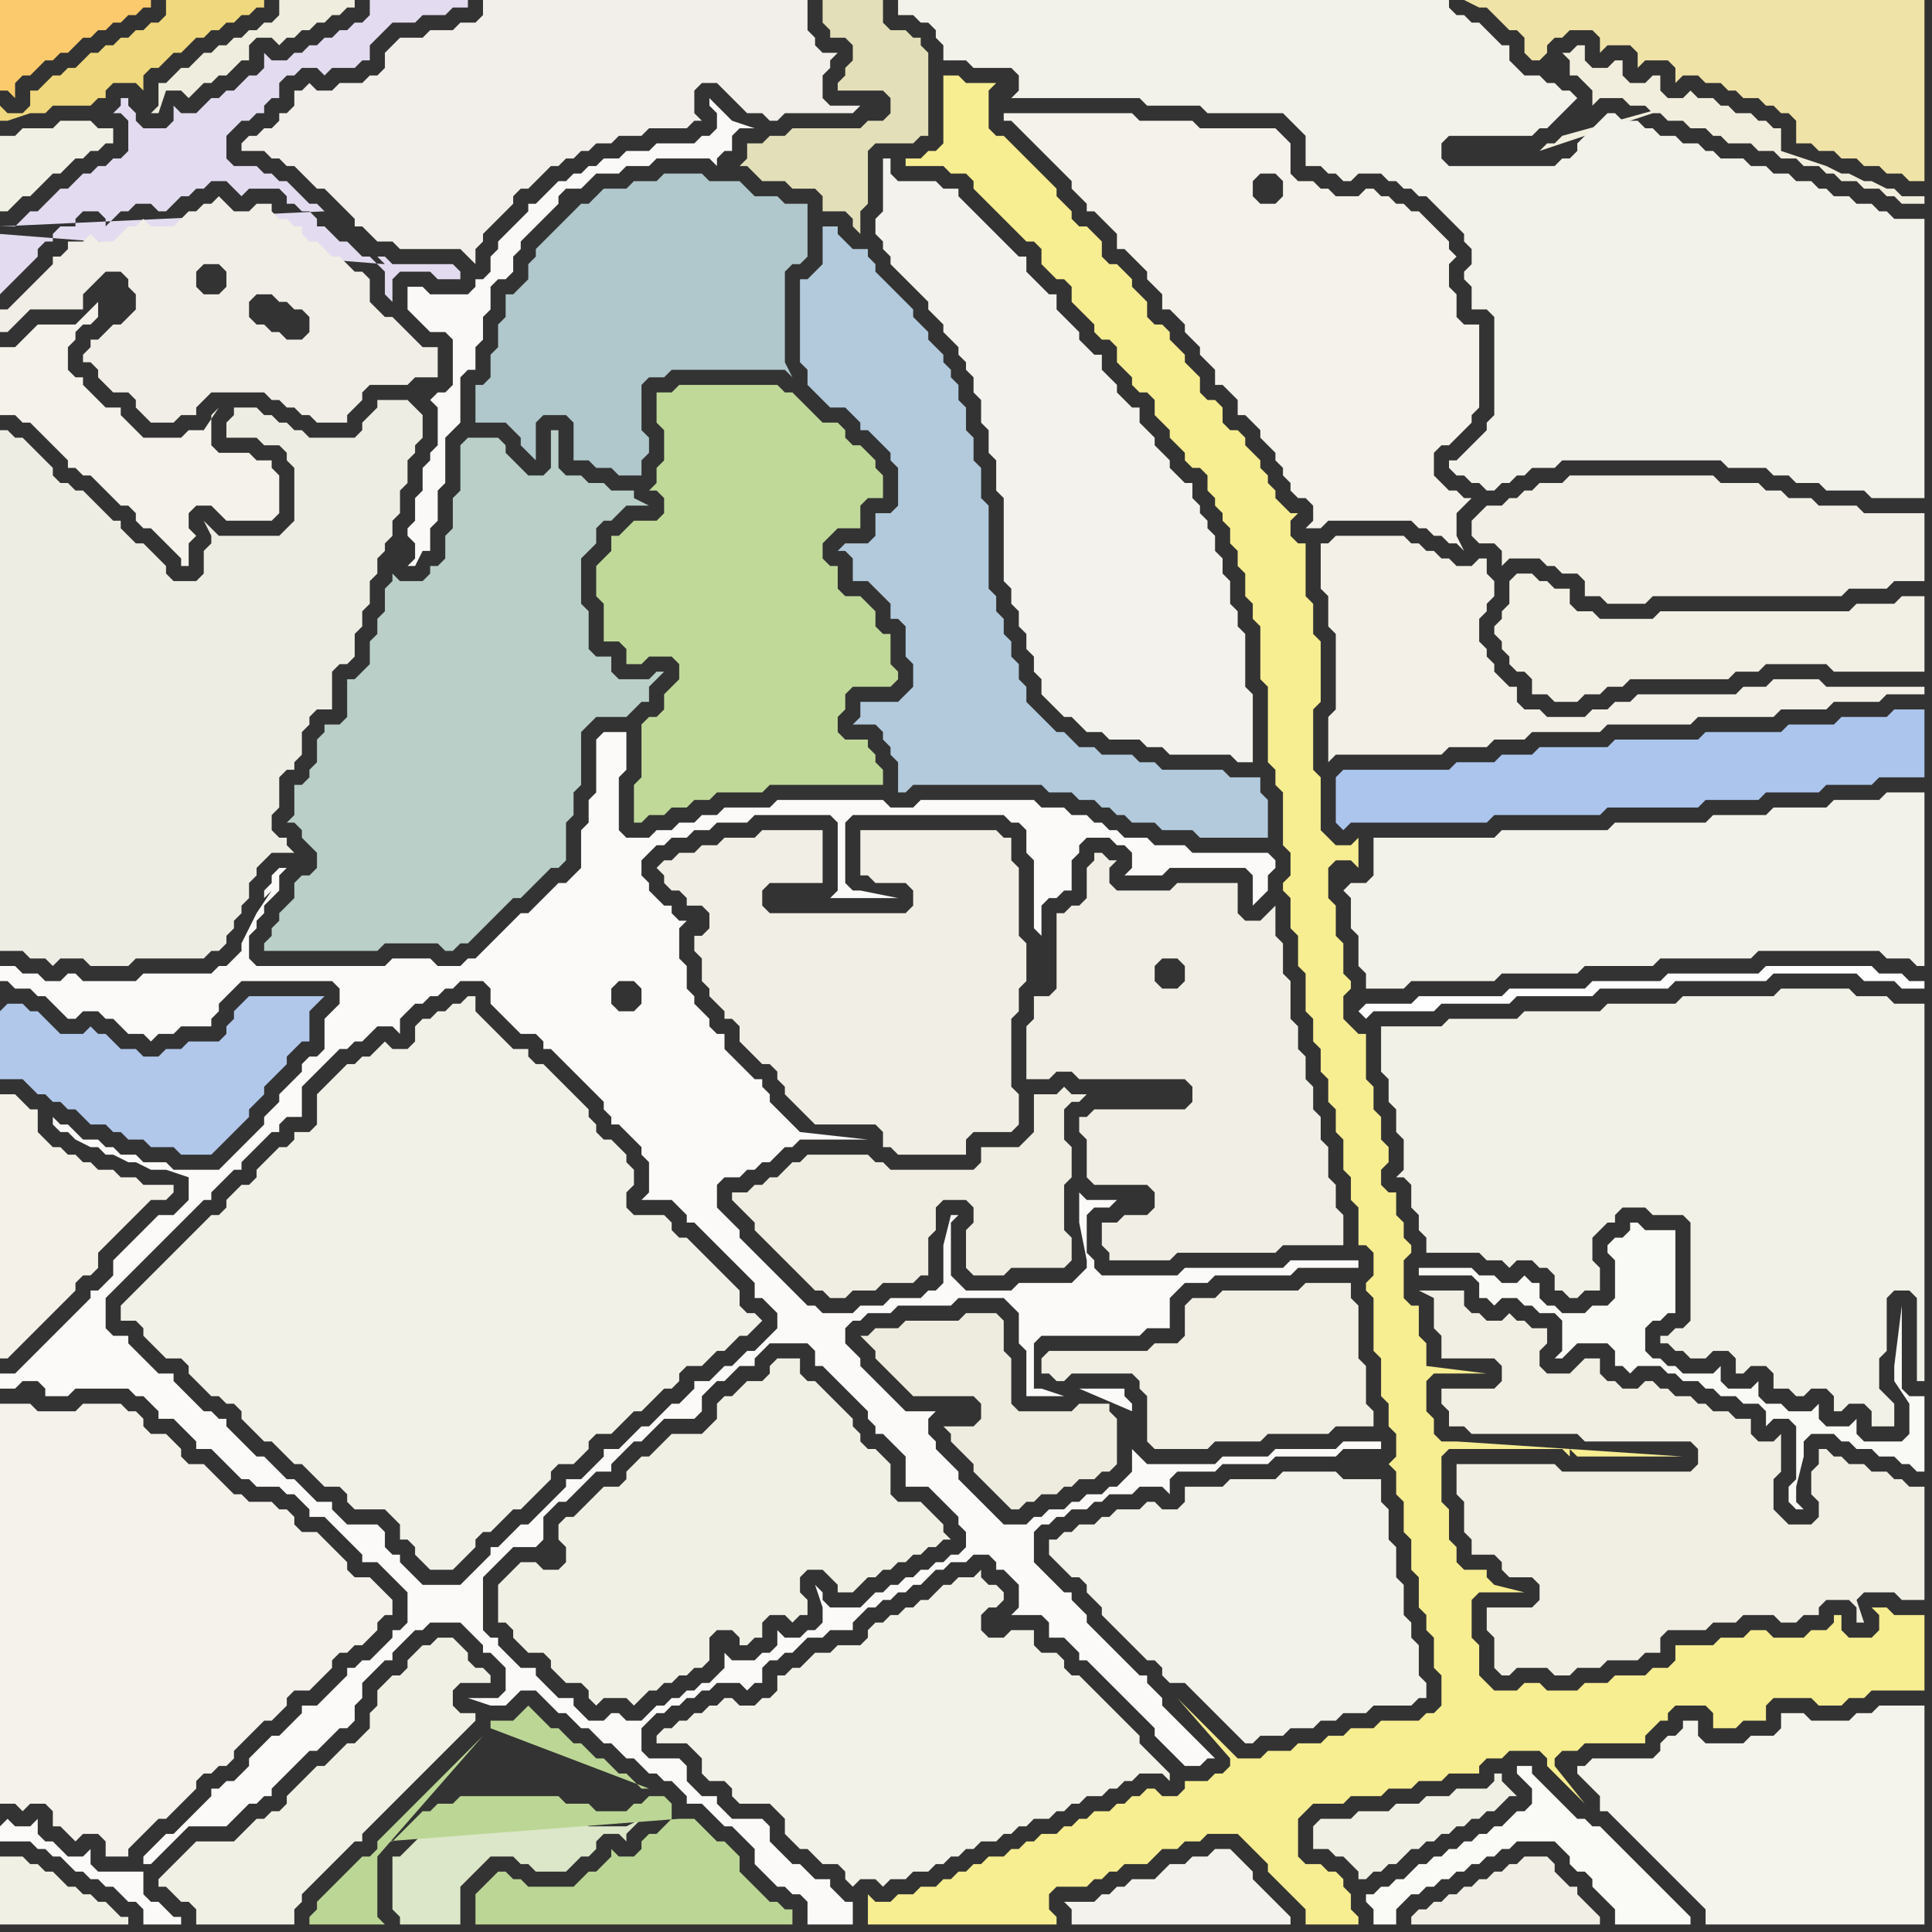 <svg width="256" height="256" xmlns="http://www.w3.org/2000/svg"><rect width="100%" height="100%" fill="#333333" stroke="none"/><script> 
var tempColor;
function hoverPath(evt){
obj = evt.target;
tempColor = obj.getAttribute("fill");
obj.setAttribute("fill","red");
//alert(tempColor);
//obj.setAttribute("stroke","red");}
function recoverPath(evt){
obj = evt.target;
obj.setAttribute("fill", tempColor);
//obj.setAttribute("stroke", tempColor);
}</script><path onmouseover="hoverPath(evt)" onmouseout="recoverPath(evt)" fill="rgb(242,241,232)" d="M  38,152l -1,0 -1,1 -1,1 -1,1 0,1 -1,1 -1,0 -1,1 -1,1 0,1 -1,1 -1,0 -1,1 -1,1 -1,1 -1,1 -2,2 -1,1 -1,1 -1,1 -1,1 -1,1 -1,1 0,2 2,0 1,1 0,1 1,1 1,1 1,1 2,0 1,1 0,1 1,1 1,1 1,1 1,0 1,1 1,0 1,1 0,1 1,1 1,1 1,1 1,0 1,1 1,1 1,1 1,0 1,1 1,1 1,1 2,0 1,1 0,1 1,1 4,0 1,1 1,1 0,2 1,0 1,1 0,1 1,1 1,1 3,0 1,-1 0,0 1,-1 1,-1 0,-1 1,-1 1,0 1,-1 1,-1 1,-1 1,0 1,-1 1,-1 1,-1 1,-1 0,-1 1,-1 2,0 1,-1 1,-1 0,-1 1,-1 2,0 1,-1 1,-1 1,-1 1,0 1,-1 1,-1 1,-1 1,0 1,-1 0,-1 1,-1 2,0 2,-2 1,0 2,-2 1,0 2,-2 -1,-1 -1,0 -1,-1 0,-2 -1,-1 -1,-1 -1,-1 -1,-1 -1,-1 -1,-1 -1,-1 -1,0 -1,-1 0,-1 -1,-1 -4,0 -1,-1 0,-2 1,-1 0,-2 -1,-1 0,-1 -1,-1 -1,-1 -1,0 -1,-1 0,-1 -1,-1 0,-1 -1,-1 -1,-1 -1,-1 -1,-1 -1,-1 -1,-1 -1,0 -1,-1 0,-1 -2,0 -1,-1 -1,-1 -1,-1 -1,-1 -1,-1 0,-2 -1,0 -1,1 -1,0 -1,1 -1,0 -1,1 -1,0 -1,1 0,2 -1,1 -2,0 -1,-1 -1,1 -1,1 -1,0 -1,1 -1,0 -1,1 -2,2 -1,1 0,4 -1,1 -2,0 0,1 -1,1Z"/>
<path onmouseover="hoverPath(evt)" onmouseout="recoverPath(evt)" fill="rgb(244,242,234)" d="M  135,17l 6,6 1,1 0,1 1,1 1,1 0,1 1,0 1,1 1,1 1,1 0,2 1,0 1,1 1,1 1,1 0,1 1,1 1,1 0,2 1,0 1,1 1,1 0,1 1,1 1,1 0,1 1,1 1,1 0,2 1,0 1,1 1,1 0,2 1,0 1,1 1,1 0,1 1,1 1,1 0,1 1,1 0,1 1,1 0,1 1,1 1,0 1,1 0,2 -1,1 2,0 1,-1 11,0 1,1 1,0 1,1 1,0 1,1 1,0 1,1 -1,-2 0,-3 1,-1 1,-1 -1,0 -1,-1 -1,0 -1,-1 -1,-1 0,-3 1,-1 1,0 3,-3 0,-1 1,-1 0,-11 -2,0 -1,-1 0,-3 -1,-1 0,-3 1,-1 -1,-1 0,-1 -1,-1 -1,-1 -1,-1 -1,-1 -1,0 -1,-1 -1,0 -1,-1 -1,0 -1,-1 -1,0 -1,1 -3,0 -1,-1 -1,0 -1,-1 -2,0 -1,-1 0,-4 -1,-1 -1,-1 -10,0 -1,-1 -7,0 -1,-1 -17,0 0,1 1,0 1,1 35,7 0,2 -1,1 -2,0 -1,-1 0,-2 1,-1 2,0 1,1 -35,-7Z"/>
<path onmouseover="hoverPath(evt)" onmouseout="recoverPath(evt)" fill="rgb(240,227,167)" d="M  236,0l -42,0 2,1 1,0 1,1 1,1 1,1 1,0 1,1 0,2 1,1 1,0 1,-1 0,-1 1,-1 1,0 1,-1 3,0 1,1 0,2 1,-1 3,0 1,1 0,2 1,-1 3,0 1,1 0,2 1,-1 2,0 1,1 2,0 1,1 1,0 1,1 2,0 1,1 1,0 1,1 1,0 1,1 0,3 2,0 1,1 2,0 1,1 2,0 1,1 2,0 1,1 2,0 1,1 2,0 0,-24Z"/>
<path onmouseover="hoverPath(evt)" onmouseout="recoverPath(evt)" fill="rgb(251,250,248)" d="M  0,242l 0,2 4,0 1,1 1,0 1,1 1,0 1,1 1,1 1,0 1,1 1,0 1,1 1,0 1,1 1,1 1,0 1,1 0,2 5,0 0,-1 -1,0 -1,-1 -1,-1 -1,0 -1,-1 0,-3 -6,0 -1,-1 0,-2 -1,1 -2,0 -1,-1 -1,-1 -1,0 -1,-1 0,-2 -1,1 -2,0 -1,-1 -1,1 19,5 1,0 1,-1 1,-1 1,-1 1,-1 1,-1 5,0 1,-1 1,-1 1,-1 1,0 1,-1 1,0 0,-1 1,-1 1,-1 1,-1 1,-1 1,-1 1,0 1,-1 1,-1 1,-1 1,0 1,-1 0,-2 1,-1 0,-2 1,-1 1,-1 1,-1 1,0 0,-1 3,-3 1,0 1,-1 4,0 1,1 1,1 1,1 0,1 1,0 1,1 1,1 0,3 -1,1 -4,0 3,1 2,0 1,-1 0,0 1,-1 2,0 1,1 1,1 1,1 1,0 1,1 1,1 1,0 1,1 1,1 1,0 1,1 1,1 1,0 1,1 1,1 1,0 1,1 1,0 1,1 1,1 0,1 2,0 1,1 1,1 1,1 1,0 1,1 1,1 1,1 0,2 1,1 1,1 1,1 1,0 1,1 1,0 1,1 0,3 6,0 0,-3 -1,0 -1,-1 -1,-1 0,-1 -2,0 -1,-1 -1,-1 -1,0 -1,-1 -1,-1 -1,-1 0,-2 -1,-1 -4,0 -1,-1 -1,-1 0,-1 -2,0 -1,-1 -1,-1 0,-2 -1,-1 -4,0 -1,-1 0,-3 1,-1 1,-1 1,0 1,-1 1,0 1,-1 1,0 1,-1 1,0 1,-1 3,0 1,1 1,-1 1,0 0,-2 1,-1 1,0 1,-1 1,0 1,-1 1,-1 2,0 1,-1 3,0 0,-1 1,-1 1,-1 1,0 1,-1 1,0 1,-1 1,0 1,-1 1,0 1,-1 1,-1 1,0 1,-1 2,0 1,-1 2,0 1,1 0,1 1,0 1,1 1,1 0,3 -1,1 4,0 1,1 0,2 2,0 1,1 1,1 0,1 1,0 1,1 1,1 1,1 1,1 1,1 1,1 1,1 1,1 1,1 0,1 1,1 1,1 1,1 1,1 2,0 1,-1 1,0 -1,-1 -1,-1 -1,-1 -1,-1 -1,-1 -1,-1 -1,-1 0,-1 -1,-1 -1,-1 0,-1 -1,0 -1,-1 -1,-1 -1,-1 -1,-1 -1,-1 -1,-1 -1,-1 0,-1 -1,-1 -1,-1 0,-1 -1,0 -1,-1 -1,-1 -1,-1 -1,-1 0,-4 1,-1 1,0 1,-1 1,0 1,-1 2,0 1,-1 1,0 1,-1 3,0 1,-1 3,0 1,1 0,-2 1,-1 5,0 1,-1 6,0 1,-1 8,0 1,-1 5,0 0,-1 -5,0 -1,1 -8,0 -1,1 -6,0 -1,1 -9,0 -1,-1 -1,-1 0,3 -2,2 -1,0 -1,1 -2,0 -1,1 -1,0 -1,1 -2,0 -1,1 -1,0 -1,1 -3,0 -1,-1 -1,-1 -1,-1 -1,-1 -1,-1 -1,-1 0,-1 -1,-1 -1,-1 -1,-1 0,-1 -1,-1 0,-2 1,-1 -4,0 -1,-1 -1,-1 -1,-1 -1,-1 -1,-1 -1,-1 0,-1 -1,-1 -1,-1 0,-2 1,-1 1,0 1,-1 3,0 1,-1 7,0 1,-1 6,0 1,1 1,1 0,4 1,1 0,6 5,0 -3,-1 -1,0 0,-6 1,-1 13,0 1,-1 3,0 0,-4 1,-1 1,-1 3,0 1,-1 10,0 1,-1 8,0 0,-1 -9,0 -1,1 -13,0 -1,1 -10,0 -1,-1 0,-1 -1,-1 0,-5 1,-1 2,0 1,-1 -4,0 -1,-1 0,4 1,5 0,1 -1,1 -1,1 -7,0 -1,1 -6,0 -1,-1 -1,-1 0,-7 1,-1 -1,0 -1,4 0,5 -1,1 -1,0 -1,1 -4,0 -1,1 -3,0 -1,1 -4,0 -1,-1 -1,0 -1,-1 -1,-1 -1,-1 -1,-1 -1,-1 -1,-1 -1,-1 -1,-1 -1,-1 0,-1 -1,-1 -1,-1 -1,-1 0,-3 1,-1 2,0 1,-1 1,0 1,-1 1,0 1,-1 1,-1 1,0 1,-1 9,0 -9,-1 0,0 -1,-1 -1,-1 -1,-1 -1,-1 0,-1 -1,-1 0,-1 -1,0 -1,-1 -1,-1 -1,-1 -1,-1 0,-2 -1,0 -1,-1 0,-1 -1,-1 -1,-1 0,-1 -1,-1 0,-3 -1,-1 0,-4 1,-1 -1,0 -1,-1 0,-1 -1,0 -1,-1 -1,-1 0,-1 -1,-1 0,-2 1,-1 1,-1 1,0 1,-1 2,0 1,-1 2,0 1,-1 4,0 1,-1 10,0 1,1 0,9 -1,1 9,0 -5,-1 -1,0 -1,-1 0,-8 1,-1 20,0 1,1 1,0 1,1 0,3 1,1 0,9 1,1 0,-4 1,-1 1,0 1,-1 1,0 0,-4 1,-1 0,-1 1,-1 3,0 1,1 1,0 1,1 0,2 -1,1 5,0 1,-1 10,0 1,1 0,4 1,-1 0,0 1,-1 0,-2 1,-1 0,-1 -1,-1 -10,0 -1,-1 -4,0 -1,-1 -3,0 -1,-1 -1,0 -1,-1 -1,0 -1,-1 -2,0 -1,-1 -3,0 -1,-1 -15,0 -1,1 -3,0 -1,-1 -14,0 -1,1 -6,0 -1,1 -2,0 -1,1 -2,0 -1,1 -2,0 -1,1 -3,0 -1,-1 0,-7 1,-1 0,-5 -3,0 -1,1 0,7 -1,1 0,3 -1,1 0,5 -1,1 -1,1 -1,0 -1,1 -1,1 -1,1 -1,1 -1,0 -3,3 -1,1 -1,1 -1,1 -1,0 -1,1 -3,0 -1,-1 -5,0 -1,1 -17,0 -1,-1 0,-3 1,-1 0,-1 1,-1 0,-1 1,-1 1,-1 0,-2 1,-1 -1,0 -1,1 0,1 -1,1 0,1 1,-1 -2,3 -1,2 -1,2 0,1 -1,1 -1,1 -1,0 -1,1 -9,0 -1,1 -7,0 -1,-1 -1,0 -1,1 -2,0 -1,-1 -2,0 -1,-1 -2,0 0,2 1,0 1,1 2,0 1,1 1,0 1,1 1,1 1,1 1,0 1,-1 2,0 1,1 1,0 1,1 1,1 2,0 1,1 1,-1 2,0 1,-1 4,0 0,-1 1,-1 0,-1 1,-1 1,-1 1,-1 12,0 1,1 0,2 -1,1 -1,1 0,4 -1,1 -1,0 -1,1 0,1 -1,1 -1,1 -1,1 0,1 -1,1 -1,1 0,1 -1,1 -1,1 -1,1 -1,1 -1,1 -1,1 -6,0 -1,-1 -3,0 -1,-1 -2,0 -1,-1 -1,0 -1,-1 -2,0 -1,-1 -1,-1 -1,0 -1,-1 0,1 1,1 1,0 1,1 2,1 1,0 1,1 1,0 2,1 1,0 2,1 2,0 3,1 0,3 -1,1 -1,1 -2,0 -1,1 -2,2 -1,1 -1,1 -1,1 0,2 -1,1 -1,1 -1,0 0,1 -1,1 -1,1 -1,1 -1,1 -1,1 -1,1 -1,1 -1,1 -1,1 -1,1 -2,0 0,2 2,0 1,-1 2,0 1,1 0,1 3,0 1,-1 7,0 1,1 1,0 1,1 1,1 0,1 2,0 1,1 1,1 1,1 0,1 2,0 1,1 1,1 1,1 1,1 1,0 1,1 3,0 1,1 1,0 1,1 1,1 0,1 2,0 1,1 1,1 1,1 1,1 1,1 0,1 2,0 1,1 1,1 1,1 1,1 0,4 -1,1 -1,0 0,1 -1,1 -1,1 -1,1 -1,0 -1,1 -1,0 0,1 -1,1 -1,1 -1,1 -1,1 -2,0 0,1 -1,1 -1,1 -1,1 -1,0 -1,1 -1,1 -1,1 0,1 -1,1 -1,1 -1,0 -1,1 -1,0 0,1 -1,1 -2,2 -1,1 -1,1 -1,0 -1,1 -1,1 -1,1 0,1 -19,-5 46,-40 -1,-1 -1,-1 0,-1 -2,0 -1,-1 -1,-1 -1,-1 -1,0 -1,-1 -1,-1 -1,-1 -1,0 -1,-1 -1,-1 -1,-1 -1,-1 0,-1 -1,0 -1,-1 -1,0 -1,-1 -1,-1 -1,-1 -1,-1 0,-1 -2,0 -1,-1 -1,-1 -1,-1 -1,-1 0,-1 -2,0 -1,-1 0,-4 2,-2 1,-1 8,-8 1,-1 1,-1 1,0 0,-1 1,-1 1,-1 1,-1 1,0 0,-1 3,-3 1,-1 1,0 0,-1 1,-1 2,0 0,-4 1,-1 1,-1 1,-1 1,-1 1,-1 1,0 1,-1 1,0 1,-1 1,-1 2,0 1,1 0,-2 1,-1 1,-1 1,0 1,-1 1,0 1,-1 1,0 1,-1 3,0 1,1 0,2 1,1 1,1 1,1 1,1 2,0 1,1 0,1 1,0 1,1 1,1 1,1 1,1 1,1 1,1 1,1 0,1 1,1 0,1 1,0 1,1 1,1 1,1 0,1 1,1 0,4 -1,1 4,0 1,1 1,1 0,1 1,0 1,1 1,1 1,1 3,3 1,1 1,1 0,2 1,0 1,1 1,1 0,2 -1,1 -1,1 -1,1 -1,0 -1,1 -1,1 -1,0 -1,1 -1,1 -2,0 0,1 -1,1 -1,1 -1,0 -1,1 -1,1 -1,1 -1,0 -1,1 -1,1 -1,1 -2,0 0,1 -1,1 -1,1 -1,1 -2,0 0,1 -1,1 -1,1 -3,3 -1,0 -1,1 -1,1 -1,1 -1,0 0,1 -3,3 -1,1 -5,0 -1,-1 -2,-2 0,-1 -1,0 -1,-1 0,-2 -1,-1 -4,0 -46,40 64,-33 1,-1 1,-1 1,-1 1,-1 3,0 1,-1 0,-3 1,-1 1,-1 1,0 1,-1 1,-1 1,-1 1,-1 2,0 0,-1 2,-2 1,-1 1,0 1,-1 1,-1 1,-1 4,0 1,-1 0,-2 1,-1 1,-1 1,0 1,-1 1,-1 2,0 0,-1 1,-1 1,-1 5,0 1,1 0,2 1,0 1,1 1,1 1,1 1,1 1,1 1,1 0,1 1,1 0,1 1,0 1,1 1,1 1,1 0,4 3,0 1,1 1,1 1,1 1,1 0,1 1,1 0,2 -1,1 -1,0 -1,1 -1,0 -1,1 -1,0 -1,1 -1,0 -1,1 -1,0 -1,1 -1,0 -1,1 -1,1 -4,0 -1,-1 0,-1 -1,-1 1,3 0,2 -1,1 -1,0 -1,1 -2,0 -1,-1 0,2 -1,1 -1,0 -1,1 -3,0 -1,-1 0,2 -1,1 -1,1 -1,0 -1,1 -1,0 -1,1 -1,0 -1,1 -1,0 -1,1 -1,1 -2,0 -1,-1 -1,0 -1,1 -2,0 -1,-1 -1,-1 0,-1 -2,0 -1,-1 -1,-1 -1,-1 0,-1 -2,0 -1,-1 -1,-1 -1,-1 0,-1 -1,0 -1,-1 0,-7 -64,33 85,-111 0,2 -1,1 -2,0 -1,-1 0,-2 1,-1 2,0 1,1 -85,111 150,-55 0,-1 -1,-1 0,-1 -6,0 7,3 -150,55Z"/>
<path onmouseover="hoverPath(evt)" onmouseout="recoverPath(evt)" fill="rgb(251,202,109)" d="M  1,0l -1,0 0,12 1,0 1,1 0,-2 1,-1 1,0 1,-1 1,-1 1,0 1,-1 1,0 2,-2 1,0 1,-1 1,0 1,-1 1,0 1,-1 1,0 1,-1 1,0 0,-1Z"/>
<path onmouseover="hoverPath(evt)" onmouseout="recoverPath(evt)" fill="rgb(240,240,228)" d="M  10,250l -1,0 -1,-1 -1,-1 -1,0 -1,-1 -1,0 -1,-1 -3,0 0,9 17,0 0,-1 -1,0 -1,-1 -1,-1 -1,0 -1,-1 -1,0 -1,-1Z"/>
<path onmouseover="hoverPath(evt)" onmouseout="recoverPath(evt)" fill="rgb(243,241,232)" d="M  12,154l -1,0 -1,-1 -1,0 -1,-1 -1,0 -2,-2 0,-3 -1,0 -1,-1 -1,-1 -2,0 0,35 1,0 1,-1 0,0 1,-1 1,-1 1,-1 1,-1 1,-1 1,-1 1,-1 1,-1 0,-1 1,-1 1,0 1,-1 0,-2 1,-1 1,-1 1,-1 1,-1 1,-1 1,-1 1,-1 2,0 1,-1 0,-1 -4,0 -1,-1 -2,0 -1,-1 -2,0 -1,-1Z"/>
<path onmouseover="hoverPath(evt)" onmouseout="recoverPath(evt)" fill="rgb(185,207,200)" d="M  49,88l -1,1 -1,1 -1,0 0,5 -1,1 -2,0 0,1 -1,1 0,3 -1,1 0,1 -1,1 -1,0 0,4 -1,1 1,0 1,1 0,1 1,1 1,1 0,2 -1,1 -1,0 -1,1 0,2 -1,1 -1,1 0,1 -1,1 0,1 -1,1 0,1 15,0 1,-1 7,0 1,1 1,0 1,-1 1,0 1,-1 1,-1 1,-1 1,-1 1,-1 1,-1 1,0 1,-1 1,-1 1,-1 1,-1 1,0 1,-1 0,-5 1,-1 0,-3 1,-1 0,-7 1,-1 1,-1 4,0 2,-2 1,0 0,-2 1,-1 1,-1 -1,0 -1,1 -4,0 -1,-1 0,-2 -2,0 -1,-1 0,-5 -1,-1 0,-6 1,-1 1,-1 0,-2 1,-1 1,0 1,-1 1,-1 3,0 -2,-1 0,-1 -3,0 -1,-1 -2,0 -1,-1 -2,0 -1,-1 0,-5 -1,0 0,5 -1,1 -2,0 -1,-1 -1,-1 -1,-1 0,-1 -1,-1 -4,0 -1,1 0,6 -1,1 0,4 -1,1 0,3 -1,1 -1,0 0,1 -1,1 -3,0 -1,-1 0,1 -1,1 0,3 -1,1 0,2 -1,1Z"/>
<path onmouseover="hoverPath(evt)" onmouseout="recoverPath(evt)" fill="rgb(243,242,236)" d="M  117,26l 0,2 -1,1 0,2 1,1 0,1 1,1 0,1 3,3 1,1 1,1 0,1 1,1 1,1 0,1 1,1 1,1 0,1 1,1 0,1 1,1 0,2 1,1 0,3 1,1 0,3 1,1 0,4 1,1 0,11 1,1 0,2 1,1 0,2 1,1 0,2 1,1 0,2 1,1 0,2 1,1 1,1 1,1 1,0 2,2 2,0 1,1 4,0 1,1 2,0 1,1 8,0 1,1 2,0 0,-9 -1,-1 0,-7 -1,-1 0,-2 -1,-1 0,-3 -1,-1 0,-2 -1,-1 0,-2 -1,-1 0,-1 -1,-1 0,-1 -1,-1 0,-2 -1,0 -1,-1 -1,-1 0,-1 -1,-1 -1,-1 0,-1 -1,-1 -1,-1 0,-2 -1,0 -1,-1 -1,-1 0,-1 -1,-1 -1,-1 0,-2 -1,0 -1,-1 -1,-1 0,-1 -1,-1 -1,-1 -1,-1 0,-2 -1,0 -1,-1 -1,-1 -1,-1 0,-2 -1,0 -1,-1 -1,-1 -1,-1 -1,-1 -3,-3 -1,-1 0,-1 -2,0 -1,-1 -5,0 -1,-1 0,-2 -1,0Z"/>
<path onmouseover="hoverPath(evt)" onmouseout="recoverPath(evt)" fill="rgb(242,240,231)" d="M  175,74l 0,4 1,1 0,4 1,1 0,10 -1,1 0,6 1,-1 14,0 1,-1 5,0 1,-1 4,0 1,-1 9,0 1,-1 11,0 1,-1 10,0 1,-1 6,0 1,-1 6,0 1,-1 5,0 0,-1 -13,0 -1,-1 -6,0 -1,1 -3,0 -1,1 -13,0 -1,1 -2,0 -1,1 -2,0 -1,1 -5,0 -1,-1 -2,0 -1,-1 0,-2 -1,0 -1,-1 -1,-1 0,-1 -1,-1 0,-1 -1,-1 0,-3 1,-1 0,-1 1,-1 0,-2 -1,-1 0,-2 -1,0 -1,1 -2,0 -1,-1 -1,0 -1,-1 -1,0 -1,-1 -1,0 -1,-1 -9,0 -1,1 -1,0Z"/>
<path onmouseover="hoverPath(evt)" onmouseout="recoverPath(evt)" fill="rgb(242,241,231)" d="M  183,138l 0,4 1,1 0,3 1,1 0,3 1,1 0,4 -1,1 1,0 1,1 0,3 1,1 0,2 1,1 0,2 7,0 1,1 2,0 1,1 1,-1 2,0 1,1 1,0 1,1 0,2 1,0 1,1 1,0 1,-1 2,0 0,-3 -1,-1 0,-3 1,-1 1,-1 1,0 0,-1 1,-1 3,0 1,1 4,0 1,1 0,13 -1,1 -1,0 -1,1 -1,0 0,1 1,0 1,1 1,0 1,1 2,0 1,-1 2,0 1,1 0,2 1,0 1,-1 2,0 1,1 0,2 2,0 1,1 1,0 1,-1 2,0 1,1 0,2 1,0 1,-1 2,0 1,1 0,2 3,0 0,-3 -1,-1 0,0 -1,-1 0,-4 1,-1 0,-7 1,-1 2,0 1,1 0,11 1,0 0,-50 -4,0 -1,-1 -4,0 -1,-1 -9,0 -1,1 -12,0 -1,1 -9,0 -1,1 -10,0 -1,1 -9,0 -1,1 -8,0Z"/>
<path onmouseover="hoverPath(evt)" onmouseout="recoverPath(evt)" fill="rgb(250,250,246)" d="M  198,242l 0,0 -1,1 -1,0 -1,1 -1,0 -1,1 -1,0 -1,1 -1,0 -1,1 -1,0 -1,1 -1,1 -1,0 -1,1 -1,0 -1,1 -1,0 0,1 1,1 0,2 3,0 0,-2 2,-2 1,0 1,-1 1,0 1,-1 1,0 1,-1 1,0 1,-1 1,0 1,-1 1,0 1,-1 1,0 1,-1 5,0 1,1 1,1 0,1 1,1 1,0 1,1 0,1 1,1 1,1 1,1 0,2 10,0 0,-1 -1,-1 -9,-9 -1,-1 -1,-1 -1,0 -1,-1 -1,0 -1,-1 -1,-1 -1,-1 -1,-1 -1,-1 -1,-1 0,-1 -2,0 0,1 1,1 0,0 1,1 0,2 -1,1 -1,0 -1,1 -1,1Z"/>
<path onmouseover="hoverPath(evt)" onmouseout="recoverPath(evt)" fill="rgb(244,243,236)" d="M  209,234l 0,1 1,1 1,1 1,1 0,2 1,0 1,1 1,1 1,1 1,1 1,1 1,1 1,1 1,1 1,1 1,1 1,1 1,1 1,1 0,2 29,0 0,-29 -6,0 -1,1 -2,0 -1,1 -5,0 -1,-1 -3,0 0,2 -1,1 -3,0 -1,1 -5,0 -1,-1 0,-2 -2,0 0,1 -1,1 -1,0 -1,1 0,1 -1,1 -8,0 -1,1Z"/>
<path onmouseover="hoverPath(evt)" onmouseout="recoverPath(evt)" fill="rgb(239,216,125)" d="M  28,4l 1,0 1,-1 1,0 1,-1 1,0 1,-1 1,0 0,-1 -13,0 0,2 -1,1 -1,0 -1,1 -1,0 -1,1 -1,0 -1,1 -1,0 -1,1 -1,0 -2,2 -1,0 -1,1 -1,0 -1,1 -1,1 -1,0 0,2 -1,1 -2,0 -1,-1 0,2 1,0 3,-1 2,0 1,-1 5,0 1,-1 1,0 0,-1 1,-1 3,0 1,1 0,-2 1,-1 1,0 1,-1 1,-1 1,0 1,-1 1,-1 1,0 1,-1Z"/>
<path onmouseover="hoverPath(evt)" onmouseout="recoverPath(evt)" fill="rgb(238,237,222)" d="M  28,11l 0,0 1,-1 1,0 1,-1 1,-1 1,0 0,-2 1,-1 2,0 1,1 1,-1 1,0 1,-1 1,0 1,-1 1,0 1,-1 1,0 1,-1 1,0 0,-1 -10,0 0,2 -1,1 -1,0 -1,1 -1,0 -1,1 -1,0 -1,1 -1,0 -1,1 -1,0 -1,1 -1,1 -1,0 -1,1 -1,1 -1,0 0,3 -1,1 1,0 1,-3 2,0 1,1 2,-2Z"/>
<path onmouseover="hoverPath(evt)" onmouseout="recoverPath(evt)" fill="rgb(242,239,234)" d="M  33,18l 0,0 -1,1 0,1 3,0 1,1 1,0 1,1 1,0 1,1 1,1 1,1 1,0 1,1 1,1 1,1 1,1 0,1 1,0 1,1 1,1 2,0 1,1 8,0 1,1 1,1 0,-2 1,-1 0,-1 1,-1 1,-1 1,-1 1,-1 0,-1 1,-1 1,0 3,-3 1,0 1,-1 1,0 1,-1 1,0 1,-1 2,0 1,-1 3,0 1,-1 5,0 1,-1 1,0 -1,-1 0,-3 1,-1 2,0 1,1 1,1 1,1 1,1 2,0 1,1 1,0 1,-1 9,0 1,-1 -4,0 -1,-1 0,-3 1,-1 0,-1 1,-1 -2,0 -1,-1 0,-1 -1,-1 0,-4 -43,0 0,2 -1,1 -2,0 -1,1 -3,0 -1,1 -3,0 -2,2 0,2 -1,1 -1,0 -1,1 -3,0 -1,1 -2,0 -1,-1 -1,1 -1,0 0,2 -1,1 -1,0 0,1 -1,1 -1,0 -1,1Z"/>
<path onmouseover="hoverPath(evt)" onmouseout="recoverPath(evt)" fill="rgb(219,231,200)" d="M  74,241l 0,0 -1,-1 -11,0 -1,1 -2,0 -1,1 -1,0 -1,1 -1,1 -1,1 -1,1 -1,0 0,7 1,1 0,1 8,0 0,-5 1,-1 1,-1 2,-2 3,0 1,1 1,0 1,1 4,0 1,-1 0,0 1,-1 1,0 1,-1 0,-1 1,-1 2,0 1,1 0,-1 1,-1 1,-1 1,0 1,-1 -4,2 -5,0 -1,-1Z"/>
<path onmouseover="hoverPath(evt)" onmouseout="recoverPath(evt)" fill="rgb(244,242,234)" d="M  1,186l -1,0 0,53 2,0 1,1 1,-1 2,0 1,1 0,2 1,0 1,1 1,1 1,-1 2,0 1,1 0,2 3,0 0,-1 1,-1 1,-1 1,-1 1,-1 1,0 1,-1 1,-1 1,-1 1,-1 0,-1 1,-1 1,0 1,-1 1,0 1,-1 0,-1 1,-1 1,-1 1,-1 1,-1 1,0 1,-1 1,-1 0,-1 1,-1 2,0 1,-1 1,-1 1,-1 0,-1 1,-1 1,0 1,-1 1,0 2,-2 0,-1 1,-1 1,0 0,-2 -1,-1 0,0 -1,-1 -1,-1 -2,0 -1,-1 0,-1 -1,-1 -1,-1 -1,-1 -1,-1 -2,0 -1,-1 0,-1 -1,-1 -1,0 -1,-1 -3,0 -1,-1 -1,0 -1,-1 -2,-2 -1,-1 -2,0 -1,-1 0,-1 -1,-1 -1,-1 -2,0 -1,-1 0,-1 -1,-1 -1,0 -1,-1 -5,0 -1,1 -5,0 -1,-1Z"/>
<path onmouseover="hoverPath(evt)" onmouseout="recoverPath(evt)" fill="rgb(227,223,185)" d="M  102,18l 0,0 -1,1 -2,0 0,2 -1,1 1,0 1,1 0,0 1,1 3,0 1,1 3,0 1,1 0,2 3,0 1,1 0,1 1,1 0,-3 1,-1 0,-7 1,-1 5,0 1,-1 1,0 0,-11 -1,-1 0,-1 -1,0 -1,-1 -2,0 -1,-1 0,-3 -8,0 0,3 1,1 0,1 2,0 1,1 0,2 -1,1 0,1 -1,1 0,1 6,0 1,1 0,2 -1,1 -2,0 -1,1 -9,0 -1,1Z"/>
<path onmouseover="hoverPath(evt)" onmouseout="recoverPath(evt)" fill="rgb(240,238,227)" d="M  128,164l 0,4 1,1 4,0 1,-1 7,0 1,-1 0,-3 -1,-1 0,-6 1,-1 0,-4 -1,-1 0,-4 1,-1 1,0 1,-1 -2,0 -1,-1 -1,1 -3,0 0,5 -1,1 -1,1 -5,0 0,2 -1,1 -11,0 -1,-1 -1,0 -1,-1 -8,0 -1,1 -1,0 -1,1 -1,1 -1,0 -1,1 -1,0 -1,1 -2,0 0,1 1,1 1,1 1,1 0,1 1,1 1,1 1,1 1,1 1,1 1,1 1,1 1,1 1,0 1,1 2,0 1,-1 3,0 1,-1 4,0 1,-1 1,0 0,-5 1,-1 0,-3 1,-1 3,0 1,1 0,2 -1,1Z"/>
<path onmouseover="hoverPath(evt)" onmouseout="recoverPath(evt)" fill="rgb(241,240,229)" d="M  190,244l 0,0 1,-1 1,0 1,-1 1,0 1,-1 1,0 1,-1 1,0 1,-1 1,-1 1,0 -1,-1 0,0 -1,-1 0,-1 -1,0 0,1 -1,1 -4,0 -1,1 -3,0 -1,1 -3,0 -1,1 -4,0 -1,1 -4,0 -1,1 0,3 2,0 1,1 1,0 1,1 1,1 0,1 1,0 1,-1 1,0 1,-1 1,0 1,-1 1,-1 1,0 1,-1Z"/>
<path onmouseover="hoverPath(evt)" onmouseout="recoverPath(evt)" fill="rgb(241,239,228)" d="M  193,196l 0,2 1,1 0,4 1,1 0,2 3,0 1,1 0,1 1,1 3,0 1,1 0,2 -1,1 -6,0 0,3 1,1 0,4 1,1 1,0 1,-1 4,0 1,1 2,0 1,-1 3,0 1,-1 4,0 1,-1 2,0 0,-2 1,-1 5,0 1,-1 3,0 1,-1 4,0 1,1 2,0 1,-1 2,0 0,-1 1,-1 3,0 1,1 0,2 1,0 -1,-3 1,-1 4,0 1,1 3,0 0,-15 -2,0 -1,-1 -1,0 -1,-1 -2,0 -1,-1 -2,0 -1,-1 -1,0 -1,-1 -1,0 0,2 -1,1 0,3 1,1 0,2 -1,1 -3,0 -1,-1 -1,-1 0,-4 1,-1 0,-5 -1,1 -2,0 -1,-1 0,-2 -2,0 -1,-1 -2,0 -1,-1 -1,0 -1,-1 -2,0 -1,-1 -1,0 -1,-1 -1,0 -1,1 -2,0 -1,-1 -1,0 -1,-1 0,-2 -2,0 -1,1 0,0 -1,1 -3,0 -1,-1 0,-2 1,-1 0,-2 -2,0 -1,-1 -1,0 -1,-1 -1,1 -2,0 -1,-1 -1,0 -1,-1 0,-2 -6,0 2,1 0,4 1,1 0,3 7,0 1,1 0,2 -1,1 -7,0 0,2 1,1 0,2 2,0 1,1 14,0 1,1 14,0 1,1 0,2 -1,1 -17,0 -1,-1 -13,0Z"/>
<path onmouseover="hoverPath(evt)" onmouseout="recoverPath(evt)" fill="rgb(249,249,245)" d="M  222,172l 0,-9 -4,0 -1,-1 -1,0 0,1 -1,1 -1,0 -1,1 0,1 1,1 0,5 -1,1 -2,0 -1,1 -3,0 -1,-1 -1,0 -1,-1 0,-2 -1,0 -1,-1 -1,1 -2,0 -1,-1 -2,0 -1,-1 -7,0 0,1 7,0 1,1 0,2 1,0 1,1 1,-1 2,0 1,1 1,0 1,1 2,0 1,1 0,4 -1,1 1,0 1,-1 0,0 1,-1 4,0 1,1 0,2 1,0 1,1 1,-1 3,0 1,1 1,0 1,1 2,0 1,1 1,0 1,1 2,0 1,1 2,0 1,1 0,2 1,-1 2,0 1,1 0,7 -1,1 0,2 1,1 1,0 -1,-1 0,-2 1,-4 0,-2 1,-1 3,0 1,1 1,0 1,1 2,0 1,1 2,0 1,1 1,0 1,1 1,0 0,-10 -2,0 -1,-1 0,-11 -1,8 0,2 2,3 0,4 -1,1 -5,0 -1,-1 0,-2 -1,1 -3,0 -1,-1 0,-2 -1,1 -3,0 -1,-1 -2,0 -1,-1 0,-2 -1,1 -3,0 -1,-1 0,-2 -1,1 -4,0 -1,-1 -1,0 -1,-1 -1,0 -1,-1 0,-3 1,-1 1,0 1,-1 1,0Z"/>
<path onmouseover="hoverPath(evt)" onmouseout="recoverPath(evt)" fill="rgb(242,239,229)" d="M  245,81l -25,0 -1,1 -7,0 -1,-1 -2,0 -1,-1 0,-2 -2,0 -1,-1 -1,0 -1,-1 -2,0 -1,1 0,3 -1,1 0,1 -1,1 0,1 1,1 0,1 1,1 0,1 1,1 1,0 1,1 0,2 2,0 1,1 3,0 1,-1 2,0 1,-1 2,0 1,-1 13,0 1,-1 3,0 1,-1 8,0 1,1 12,0 0,-10 -3,0 -1,1 -5,0 -1,1Z"/>
<path onmouseover="hoverPath(evt)" onmouseout="recoverPath(evt)" fill="rgb(238,237,228)" d="M  0,93l 0,33 3,0 1,1 2,0 1,1 1,-1 3,0 1,1 5,0 1,-1 9,0 1,-1 1,0 1,-1 0,-1 1,-1 0,-1 1,-1 0,-1 1,-1 0,-2 1,-1 0,-1 1,-1 1,-1 3,0 -1,-1 0,-1 -1,0 -1,-1 0,-2 1,-1 0,-4 1,-1 1,0 0,-1 1,-1 0,-3 1,-1 0,-1 1,-1 2,0 0,-5 1,-1 1,0 1,-1 0,-3 1,-1 0,-2 1,-1 0,-3 1,-1 0,-2 1,-1 0,-1 1,-1 0,-2 1,-1 0,-3 1,-1 0,-3 1,-1 0,-1 1,-1 0,-3 -1,-1 0,0 -1,-1 -4,0 0,1 -1,1 -1,1 0,1 -1,1 -6,0 -1,-1 -1,0 -1,-1 -1,0 -1,-1 -1,0 -1,-1 -3,0 0,1 -1,1 0,2 4,0 1,1 2,0 1,1 0,1 1,1 0,7 -1,1 -1,1 -8,0 -1,-1 -1,-1 1,2 0,1 -1,1 0,3 -1,1 -3,0 -1,-1 0,-1 -3,-3 -1,0 -1,-1 -1,-1 0,-1 -1,0 -1,-1 -1,-1 -1,-1 -1,-1 -1,0 -1,-1 -1,0 -1,-1 0,-1 -1,-1 -1,-1 -1,-1 -1,-1 -1,0 -1,-1 -1,0Z"/>
<path onmouseover="hoverPath(evt)" onmouseout="recoverPath(evt)" fill="rgb(241,240,228)" d="M  11,21l 1,-1 1,0 1,-1 1,0 0,-2 -2,0 -1,-1 -4,0 -1,1 -4,0 -1,1 -2,0 0,10 1,0 1,-1 1,-1 1,0 1,-1 1,-1 1,-1 1,0 1,-1 1,-1Z"/>
<path onmouseover="hoverPath(evt)" onmouseout="recoverPath(evt)" fill="rgb(250,249,247)" d="M  57,53l 0,0 1,1 0,5 -1,1 0,1 -1,1 0,3 -1,1 0,3 -1,1 0,1 1,1 0,2 -1,1 1,0 1,-2 1,0 0,-3 1,-1 0,-4 1,-1 0,-6 1,-1 1,-1 0,-6 1,-1 1,0 0,-3 1,-1 0,-3 1,-1 0,-3 1,-1 1,0 1,-1 0,-2 1,-1 0,-1 3,-3 1,-1 1,-1 0,-1 1,-1 2,0 1,-1 1,-1 3,0 1,-1 3,0 1,-1 7,0 1,1 0,-1 1,-1 1,0 0,-2 1,-1 2,0 -3,-1 0,0 -1,-1 -2,-2 0,1 1,1 0,2 -1,1 -1,0 -1,1 -5,0 -1,1 -3,0 -1,1 -2,0 -1,1 -1,0 -1,1 -1,0 -1,1 -1,0 -1,1 -1,1 -1,1 -1,0 0,1 -3,3 -1,1 0,1 -1,1 0,2 -1,1 -1,0 0,1 -1,1 -5,0 -1,-1 -2,0 0,3 1,1 0,0 1,1 1,1 2,0 1,1 0,6 -1,1 -1,0 -1,1Z"/>
<path onmouseover="hoverPath(evt)" onmouseout="recoverPath(evt)" fill="rgb(176,199,203)" d="M  76,28l -2,2 -1,1 -1,1 -1,1 0,1 -1,1 0,2 -1,1 -1,1 -1,0 0,3 -1,1 0,3 -1,1 0,3 -1,1 -1,0 0,5 4,0 1,1 1,1 0,1 1,1 1,1 0,-5 1,-1 3,0 1,1 0,5 2,0 1,1 2,0 1,1 3,0 0,-2 1,-1 0,-2 -1,-1 0,-6 1,-1 2,0 1,-1 15,0 1,1 -1,-2 0,-12 1,-1 1,0 1,-1 0,-7 -3,0 -1,-1 -3,0 -1,-1 -1,-1 -4,0 -1,-1 -5,0 -1,1 -3,0 -1,1 -3,0 -1,1 -1,1 -1,0 -1,1Z"/>
<path onmouseover="hoverPath(evt)" onmouseout="recoverPath(evt)" fill="rgb(243,242,234)" d="M  140,204l -1,0 0,2 1,1 0,0 1,1 1,1 1,0 1,1 0,1 1,1 1,1 0,1 1,1 1,1 1,1 1,1 1,1 1,1 1,0 1,1 0,1 1,1 2,0 1,1 1,1 1,1 1,1 1,1 1,1 1,1 1,1 1,0 1,-1 3,0 1,-1 3,0 1,-1 2,0 1,-1 3,0 1,-1 5,0 1,-1 1,0 0,-2 -1,-1 0,-4 -1,-1 0,-2 -1,-1 0,-4 -1,-1 0,-4 -1,-1 0,-4 -1,-1 0,-3 -5,0 -1,-1 -7,0 -1,1 -6,0 -1,1 -5,0 0,2 -1,1 -2,0 -1,-1 -1,0 -1,1 -3,0 -1,1 -1,0 -1,1 -2,0 -1,1 -1,0 -1,1Z"/>
<path onmouseover="hoverPath(evt)" onmouseout="recoverPath(evt)" fill="rgb(242,240,230)" d="M  196,68l 0,0 -1,1 0,2 1,1 2,0 1,1 0,2 1,-1 4,0 1,1 1,0 1,1 2,0 1,1 0,2 2,0 1,1 5,0 1,-1 25,0 1,-1 5,0 1,-1 4,0 0,-9 -8,0 -1,-1 -5,0 -1,-1 -3,0 -1,-1 -2,0 -1,-1 -5,0 -1,-1 -19,0 -1,1 -3,0 -1,1 -1,0 -1,1 -1,0 -1,1 -2,0 -1,1Z"/>
<path onmouseover="hoverPath(evt)" onmouseout="recoverPath(evt)" fill="rgb(177,200,235)" d="M  0,134l 0,9 3,0 1,1 1,1 1,0 1,1 1,0 1,1 1,0 1,1 1,1 2,0 1,1 1,0 1,1 2,0 1,1 3,0 1,1 4,0 1,-1 0,0 1,-1 1,-1 1,-1 1,-1 0,-1 1,-1 1,-1 0,-1 1,-1 1,-1 1,-1 0,-1 1,-1 1,-1 1,0 0,-4 1,-1 1,-1 -10,0 -1,1 0,0 -1,1 0,1 -1,1 0,1 -1,1 -4,0 -1,1 -2,0 -1,1 -2,0 -1,-1 -2,0 -1,-1 -1,-1 -1,0 -1,-1 -1,1 -3,0 -1,-1 -1,-1 -1,-1 -1,0 -1,-1 -2,0 -1,1Z"/>
<path onmouseover="hoverPath(evt)" onmouseout="recoverPath(evt)" fill="rgb(241,240,229)" d="M  60,224l 0,0 1,-1 4,0 0,-1 -1,-1 -1,0 -1,-1 0,-1 -1,-1 -1,-1 -2,0 -1,1 -1,0 -1,1 -1,1 0,1 -1,1 -1,0 -1,1 -1,1 0,2 -1,1 0,2 -1,1 -1,1 -1,0 -2,2 -1,1 -1,0 -1,1 -1,1 -1,1 -1,1 0,1 -1,1 -1,0 -1,1 -1,0 -1,1 -2,2 -5,0 -1,1 -1,1 -1,1 -1,1 -1,1 0,1 1,0 1,1 1,1 1,0 1,1 0,2 13,0 0,-2 1,-1 0,-1 1,-1 1,-1 1,-1 2,-2 1,-1 1,-1 1,0 0,-1 1,-1 1,-1 1,-1 1,-1 1,-1 2,-2 1,-1 1,-1 1,-1 2,-2 1,-1 1,-1 1,-1 0,-1 -2,0 -1,-1Z"/>
<path onmouseover="hoverPath(evt)" onmouseout="recoverPath(evt)" fill="rgb(188,214,149)" d="M  64,230l -1,1 -1,1 -1,1 -1,1 -1,1 -1,1 -1,1 -1,1 -1,1 -1,1 -1,1 -1,1 -1,1 -1,1 0,1 -1,1 -1,0 -1,1 -1,1 -1,1 -1,1 -1,1 -1,1 0,1 -1,1 0,1 10,0 -1,-1 0,-8 14,-16 -13,14 1,0 1,-1 1,-1 1,-1 1,-1 1,0 1,-1 2,0 1,-1 13,0 1,1 3,0 1,1 4,0 1,-1 1,0 1,-1 2,0 1,1 0,2 -2,2 -1,0 -1,1 0,1 -1,1 -2,0 -1,-1 0,1 -1,1 0,0 -1,1 -1,0 -1,1 -1,1 -6,0 -1,-1 -1,0 -1,-1 -1,0 -1,1 -1,1 -1,1 0,4 42,0 0,-2 -1,0 -1,-1 -1,0 -1,-1 -1,-1 -1,-1 -1,-1 0,-2 -1,-1 -1,-1 -1,0 -1,-1 -1,-1 -1,-1 -2,0 -39,3 13,-14 22,7 -1,0 -1,-1 -1,-1 -1,0 -1,-1 -1,-1 -1,0 -1,-1 -1,-1 -1,0 -1,-1 -1,-1 -1,0 -1,-1 -1,-1 -1,-1 -1,1 -1,1 -3,0 0,1 21,8 -22,-7Z"/>
<path onmouseover="hoverPath(evt)" onmouseout="recoverPath(evt)" fill="rgb(192,217,153)" d="M  83,70l -1,1 -1,0 0,2 -1,1 -1,1 0,4 1,1 0,5 2,0 1,1 0,2 2,0 1,-1 3,0 1,1 0,2 -1,1 -1,1 0,2 -1,1 -1,0 -1,1 0,7 -1,1 0,5 1,0 1,-1 2,0 1,-1 2,0 1,-1 2,0 1,-1 6,0 1,-1 15,0 0,-2 -1,-1 0,-1 -1,-1 0,-1 -3,0 -1,-1 0,-2 1,-1 0,-2 1,-1 5,0 1,-1 0,-1 -1,-1 0,-4 -1,0 -1,-1 0,-2 -1,-1 -1,-1 -2,0 -1,-1 0,-3 -1,0 -1,-1 0,-2 1,-1 1,-1 3,0 0,-3 1,-1 2,0 0,-3 -1,-1 0,-1 -1,-1 -1,-1 -1,0 -1,-1 0,-1 -1,-1 -2,0 -1,-1 -1,-1 -1,-1 -1,-1 -1,0 -1,-1 -13,0 -1,1 -2,0 0,4 1,1 0,4 -1,1 0,2 -1,1 1,0 1,1 0,2 -1,1 -3,0 -1,1Z"/>
<path onmouseover="hoverPath(evt)" onmouseout="recoverPath(evt)" fill="rgb(243,242,233)" d="M  91,231l 0,0 1,1 1,1 0,2 1,1 2,0 1,1 0,1 1,1 4,0 1,1 1,1 0,2 1,1 1,1 1,0 1,1 1,1 2,0 1,1 0,1 1,1 1,-1 2,0 1,1 1,-1 2,0 1,-1 2,0 1,-1 1,0 1,-1 1,0 1,-1 1,0 1,-1 2,0 1,-1 1,0 1,-1 1,0 1,-1 2,0 1,-1 1,0 1,-1 1,0 1,-1 2,0 1,-1 1,0 1,-1 1,0 1,-1 3,0 1,1 0,-1 -1,-1 0,0 -1,-1 -1,-1 -1,-1 0,-1 -1,-1 -1,-1 -1,-1 -1,-1 -1,-1 -1,-1 -1,-1 -1,-1 -1,0 -1,-1 0,-1 -1,-1 -2,0 -1,-1 0,-2 -3,0 -1,1 -2,0 -1,-1 0,-2 1,-1 1,0 1,-1 0,-1 -1,-1 -1,0 -1,-1 0,-1 -1,1 -2,0 -1,1 -1,0 -1,1 -1,1 -1,0 -1,1 -1,0 -1,1 -1,0 -1,1 -1,0 -1,1 0,1 -1,1 -3,0 -1,1 -2,0 -1,1 -1,1 -1,0 -1,1 -1,0 0,2 -1,1 -1,0 -1,1 -2,0 -1,-1 -1,0 -1,1 -1,0 -1,1 -1,0 -1,1 -1,0 -1,1 -1,0 -1,1 0,1Z"/>
<path onmouseover="hoverPath(evt)" onmouseout="recoverPath(evt)" fill="rgb(241,239,229)" d="M  93,127l 0,3 1,1 0,1 1,1 1,1 0,1 1,0 1,1 0,2 1,1 1,1 1,1 1,0 1,1 0,1 1,1 0,1 1,1 1,1 1,1 1,1 8,0 1,1 0,2 1,0 1,1 9,0 0,-2 1,-1 5,0 1,-1 0,-4 -1,-1 0,-9 1,-1 0,-3 1,-1 0,-5 -1,-1 0,-9 -1,-1 0,-3 -1,0 -1,-1 -18,0 0,6 1,0 1,1 4,0 1,1 0,2 -1,1 -18,0 -1,-1 0,-2 1,-1 7,0 0,-7 -8,0 -1,1 -4,0 -1,1 -2,0 -1,1 -2,0 -1,1 -1,0 -1,1 1,1 0,1 1,1 1,0 1,1 0,1 2,0 1,1 0,2 -1,1 -1,0 0,2 1,1Z"/>
<path onmouseover="hoverPath(evt)" onmouseout="recoverPath(evt)" fill="rgb(247,237,145)" d="M  115,254l 0,1 25,0 0,-1 -1,-1 0,-2 1,-1 4,0 1,-1 1,0 1,-1 1,0 1,-1 3,0 1,-1 1,-1 2,0 1,-1 2,0 1,-1 4,0 1,1 1,1 1,1 1,1 0,1 1,1 1,1 1,1 1,1 1,1 0,2 7,0 0,-1 -1,-1 0,-2 -1,-1 0,-1 -1,-1 -1,0 -1,-1 -2,0 -1,-1 0,-5 2,-2 4,0 1,-1 4,0 1,-1 3,0 1,-1 3,0 1,-1 4,0 0,-1 1,-1 2,0 1,-1 4,0 1,1 0,1 1,1 1,1 1,1 1,1 1,1 -4,-5 0,-1 1,-1 2,0 1,-1 8,0 0,-1 1,-1 1,-1 1,0 0,-1 1,-1 4,0 1,1 0,2 3,0 1,-1 3,0 0,-2 1,-1 5,0 1,1 3,0 1,-1 2,0 1,-1 7,0 0,-10 -4,0 -1,-1 -2,0 1,1 0,2 -1,1 -3,0 -1,-1 0,-2 -1,0 0,1 -1,1 -2,0 -1,1 -4,0 -1,-1 -2,0 -1,1 -3,0 -1,1 -5,0 0,2 -1,1 -2,0 -1,1 -4,0 -1,1 -3,0 -1,1 -4,0 -1,-1 -2,0 -1,1 -3,0 -1,-1 -1,-1 0,-4 -1,-1 0,-5 1,-1 6,0 -4,-1 0,0 -1,-1 0,-1 -3,0 -1,-1 0,-2 -1,-1 0,-4 -1,-1 0,-6 1,-1 15,0 1,1 0,-1 1,1 14,0 -30,-2 -2,0 -1,-1 0,-2 -1,-1 0,-4 1,-1 7,0 -8,-1 0,-3 -1,-1 0,-4 -1,0 -1,-1 0,-5 1,-1 0,-1 -1,-1 0,-2 -1,-1 0,-3 -1,0 -1,-1 0,-2 1,-1 0,-2 -1,-1 0,-3 -1,-1 0,-3 -1,-1 0,-6 -1,0 -1,-1 -1,-1 0,-3 1,-1 0,-1 -1,-1 0,-4 -1,-1 0,-4 -1,-1 0,-4 1,-1 2,0 1,1 0,-4 -1,1 -2,0 -1,-1 -1,-1 0,-7 -1,-1 0,-8 1,-1 0,-8 -1,-1 0,-4 -1,-1 0,-7 -1,0 -1,-1 0,-2 1,-1 -1,0 -1,-1 -1,-1 0,-1 -1,-1 0,-1 -1,-1 0,-1 -1,-1 -1,-1 0,-1 -1,-1 -1,0 -1,-1 0,-2 -1,-1 -1,0 -1,-1 0,-2 -1,-1 -1,-1 0,-1 -1,-1 -1,-1 0,-1 -1,-1 -1,0 -1,-1 0,-2 -1,-1 -1,-1 0,-1 -1,-1 -1,-1 -1,0 -1,-1 0,-2 -1,-1 -1,-1 -1,0 -1,-1 0,-1 -1,-1 -1,-1 0,-1 -1,-1 -1,-1 -3,-3 -1,-1 -1,-1 -1,0 -1,-1 0,-5 1,-1 -4,0 -1,-1 -2,0 0,9 -1,1 -1,0 -1,1 -2,0 0,1 5,0 1,1 2,0 1,1 0,1 1,1 1,1 1,1 2,2 1,1 1,1 1,0 1,1 0,2 2,2 1,0 1,1 0,2 1,1 1,1 1,1 0,1 1,1 1,0 1,1 0,2 1,1 1,1 0,1 1,1 1,0 1,1 0,2 1,1 1,1 0,1 1,1 1,1 0,1 1,1 1,0 1,1 0,2 1,1 0,1 1,1 0,1 1,1 0,2 1,1 0,2 1,1 0,3 1,1 0,2 1,1 0,7 1,1 0,10 1,1 0,2 1,1 0,7 1,1 0,3 -1,1 0,1 1,1 0,4 1,1 0,4 1,1 0,5 1,1 0,3 1,1 0,3 1,1 0,3 1,1 0,3 1,1 0,4 1,1 0,3 1,1 0,5 1,0 1,1 0,3 -1,1 0,1 1,1 0,7 1,1 0,5 1,1 0,3 1,1 0,3 -1,1 1,1 0,3 1,1 0,4 1,1 0,4 1,1 0,4 1,1 0,2 1,1 0,4 1,1 0,4 -1,1 -1,0 -1,1 -5,0 -1,1 -3,0 -1,1 -2,0 -1,1 -3,0 -1,1 -3,0 -1,1 -3,0 -1,-1 -1,-1 -1,-1 -1,-1 -1,-1 -1,-1 -1,-1 -1,-1 7,8 0,1 -1,1 -1,0 -1,1 -3,0 0,1 -1,1 -2,0 -1,-1 -1,0 -1,1 -1,0 -1,1 -1,0 -1,1 -2,0 -1,1 -1,0 -1,1 -1,0 -1,1 -2,0 -1,1 -1,0 -1,1 -1,0 -1,1 -2,0 -1,1 -1,0 -1,1 -1,0 -1,1 -1,0 -1,1 -2,0 -1,1 -2,0 -1,1 -2,0 -1,-1Z"/>
<path onmouseover="hoverPath(evt)" onmouseout="recoverPath(evt)" fill="rgb(241,239,228)" d="M  143,182l 7,0 1,1 0,1 1,1 0,6 1,1 7,0 1,-1 6,0 1,-1 8,0 1,-1 5,0 0,-2 -1,-1 0,-5 -1,-1 0,-7 -1,-1 0,-2 -6,0 -1,1 -10,0 -1,1 -3,0 -1,1 0,4 -1,1 -3,0 -1,1 -13,0 -1,1 0,2 1,0 1,1 1,0 1,-1Z"/>
<path onmouseover="hoverPath(evt)" onmouseout="recoverPath(evt)" fill="rgb(243,242,234)" d="M  178,118l 0,0 1,1 0,4 1,1 0,4 1,1 0,2 5,0 1,-1 11,0 1,-1 10,0 1,-1 9,0 1,-1 12,0 1,-1 16,0 1,1 3,0 1,1 1,0 0,-23 -5,0 -1,1 -6,0 -1,1 -7,0 -1,1 -7,0 -1,1 -12,0 -1,1 -14,0 -1,1 -16,0 0,5 -1,1 -2,0 -1,1Z"/>
<path onmouseover="hoverPath(evt)" onmouseout="recoverPath(evt)" fill="rgb(254,254,254)" d="M  180,134l 0,0 1,1 1,-1 8,0 1,-1 9,0 1,-1 10,0 1,-1 9,0 1,-1 12,0 1,-1 11,0 1,1 4,0 1,1 3,0 0,-1 -2,0 -1,-1 -3,0 -1,-1 -14,0 -1,1 -12,0 -1,1 -9,0 -1,1 -10,0 -1,1 -11,0 -1,1 -6,0 -1,1Z"/>
<path onmouseover="hoverPath(evt)" onmouseout="recoverPath(evt)" fill="rgb(241,239,229)" d="M  202,246l 0,0 -1,1 -1,0 -1,1 -1,0 -1,1 -1,0 -1,1 -1,0 -1,1 -1,0 -1,1 -1,0 -1,1 -1,0 -1,1 0,1 25,0 0,-1 -1,-1 0,0 -1,-1 -1,-1 0,-1 -1,0 -1,-1 -1,-1 0,-1 -1,-1Z"/>
<path onmouseover="hoverPath(evt)" onmouseout="recoverPath(evt)" fill="rgb(242,238,222)" d="M  225,13l 0,0 -1,-1 -1,1 -2,0 -1,-1 0,-2 -1,0 -1,1 -2,0 -1,-1 0,-2 -1,0 -1,1 -2,0 -1,-1 0,-2 -1,0 -1,1 -1,0 1,1 0,2 1,0 1,1 1,1 0,2 1,-1 3,0 1,1 2,0 1,1 1,0 1,1 2,0 1,1 2,0 1,1 1,0 1,1 3,0 1,1 2,0 1,1 2,0 1,1 2,0 1,1 1,0 1,1 2,0 1,1 2,0 1,1 1,0 1,1 3,0 0,-1 -3,0 -1,-1 -1,0 -2,-1 -1,0 -2,-1 -1,0 -2,-1 -3,-1 -3,-1 0,-3 -1,0 -1,-1 -1,0 -1,-1 -2,0 -1,-1 -1,0 -1,-1 -2,0 -18,5 -1,1 -1,0 -1,1Z"/>
<path onmouseover="hoverPath(evt)" onmouseout="recoverPath(evt)" fill="rgb(227,220,240)" d="M  0,31l 0,8 1,-1 0,0 1,-1 1,-1 1,-1 1,-1 0,-1 1,-1 1,0 0,-1 1,-1 2,0 0,-1 1,-1 2,0 1,1 0,1 1,-1 0,0 1,-1 1,0 1,-1 2,0 1,1 1,0 1,-1 1,-1 1,0 1,-1 1,0 1,-1 2,0 1,1 1,1 1,-1 4,0 1,1 0,1 1,0 1,1 1,0 1,1 0,1 1,0 1,1 1,1 1,0 1,1 1,1 1,0 1,1 1,1 0,3 1,1 0,-3 1,-1 4,0 1,1 3,0 0,-1 -1,-1 -8,0 -1,-1 -1,0 1,1 -51,-4 43,-3 -1,-1 -1,0 -1,-1 -1,-1 -1,-1 -1,0 -1,-1 -1,0 -1,-1 -3,0 -1,-1 0,-3 2,-2 1,0 1,-1 1,0 0,-1 1,-1 1,0 0,-2 1,-1 1,0 1,-1 2,0 1,1 1,-1 3,0 1,-1 1,0 0,-2 1,-1 1,-1 1,-1 3,0 1,-1 3,0 1,-1 2,0 0,-1 -13,0 0,2 -1,1 -1,0 -1,1 -1,0 -1,1 -1,0 -1,1 -1,0 -1,1 -1,0 -1,1 -2,0 -1,-1 0,2 -1,1 -1,0 -1,1 -1,1 -1,0 -1,1 -1,0 -1,1 -1,1 -2,0 -1,-1 0,2 -1,1 -3,0 -1,-1 0,-1 -1,-1 0,-1 -1,0 0,1 -1,1 1,0 1,1 0,4 -1,1 -1,0 -1,1 -1,0 -1,1 -1,0 -1,1 -1,1 -1,0 -1,1 -1,1 -1,1 -1,0 -2,2 -2,0 43,-2 -43,3Z"/>
<path onmouseover="hoverPath(evt)" onmouseout="recoverPath(evt)" fill="rgb(244,242,234)" d="M  13,64l 0,0 1,1 1,1 1,1 1,0 1,1 0,1 1,1 1,0 1,1 1,1 1,1 1,1 0,1 1,0 0,-3 1,-1 -1,-1 0,-2 1,-1 2,0 1,1 1,1 6,0 1,-1 0,-5 -1,-1 0,-1 -2,0 -1,-1 -4,0 -1,-1 0,-4 1,-1 -2,3 -2,0 -1,1 -5,0 -1,-1 -1,-1 -1,-1 0,-1 -2,0 -1,-1 -1,-1 -1,-1 0,-1 -1,0 -1,-1 0,-3 1,-1 0,-1 1,-1 1,0 1,-1 0,-2 1,-1 -4,4 -5,0 -1,1 0,0 -2,2 -2,0 0,9 2,0 1,1 1,0 1,1 1,1 1,1 1,1 1,1 0,1 1,0 1,1 1,0 1,1Z"/>
<path onmouseover="hoverPath(evt)" onmouseout="recoverPath(evt)" fill="rgb(240,238,230)" d="M  56,46l 0,0 -1,-1 -1,-1 -1,-1 -1,-1 -1,0 -1,-1 -1,-1 0,-3 -1,-1 -1,0 -1,-1 -1,-1 -1,0 -1,-1 -1,-1 -1,0 -1,-1 0,-1 -1,0 -1,-1 -1,0 -1,-1 0,-1 -2,0 -1,1 -2,0 -1,-1 -1,-1 -1,1 -1,0 -1,1 -1,0 -1,1 -1,1 -3,0 -1,-1 -1,1 -1,0 -1,1 -1,1 -2,0 -1,-1 0,0 -1,1 -2,0 0,1 -1,1 -1,0 0,1 -1,1 -2,2 -1,1 -1,1 -1,1 -1,0 0,3 1,0 1,-1 1,-1 1,-1 7,0 0,-2 1,-1 1,-1 1,-1 2,0 1,1 0,1 1,1 0,2 -1,1 -1,1 -1,0 -1,1 -1,1 -1,0 0,1 -1,1 0,1 1,0 1,1 0,1 1,1 1,1 2,0 1,1 0,1 1,1 1,1 3,0 1,-1 2,0 0,-1 1,-1 1,-1 7,0 1,1 1,0 1,1 1,0 1,1 1,0 1,1 4,0 0,-1 1,-1 1,-1 0,-1 1,-1 5,0 1,-1 3,0 0,-4 -2,0 -29,-11 2,0 1,1 0,2 -1,1 -2,0 -1,-1 0,-2 1,-1 29,11 -18,-6 1,1 1,0 1,1 0,2 -1,1 -2,0 -1,-1 -1,0 -1,-1 -1,0 -1,-1 0,-2 1,-1 2,0 1,1 1,0 18,6Z"/>
<path onmouseover="hoverPath(evt)" onmouseout="recoverPath(evt)" fill="rgb(241,240,229)" d="M  79,198l 0,0 -1,1 -1,1 -1,1 -1,0 -1,1 0,2 1,1 0,2 -1,1 -2,0 -1,-1 -2,0 -1,1 -1,1 -1,1 0,5 1,0 1,1 0,1 1,1 1,1 2,0 1,1 0,1 1,1 1,1 2,0 1,1 0,1 1,1 1,-1 3,0 1,1 1,-1 1,-1 1,0 1,-1 1,0 1,-1 1,0 1,-1 1,0 1,-1 0,-3 1,-1 2,0 1,1 0,1 1,0 1,-1 1,0 0,-2 1,-1 2,0 1,1 1,-1 1,0 0,-2 -1,-1 0,-2 1,-1 2,0 1,1 1,1 0,1 2,0 1,-1 0,0 1,-1 1,0 1,-1 1,0 1,-1 1,0 1,-1 1,0 1,-1 1,0 1,-1 1,0 -1,-1 0,-1 -1,-1 -1,-1 -1,-1 -3,0 -1,-1 0,-4 -1,-1 -1,-1 -1,0 -1,-1 0,-1 -1,-1 0,-1 -1,-1 -1,-1 -1,-1 -1,-1 -1,-1 -1,0 -1,-1 0,-2 -3,0 -1,1 0,1 -1,1 -2,0 -1,1 -1,1 -1,0 -1,1 0,2 -1,1 -1,1 -4,0 -1,1 -1,1 -1,1 -1,0 -1,1 -1,1 0,1 -1,1 -2,0 -1,1Z"/>
<path onmouseover="hoverPath(evt)" onmouseout="recoverPath(evt)" fill="rgb(178,202,220)" d="M  116,71l 0,0 -1,1 -3,0 -1,1 1,0 1,1 0,3 2,0 1,1 1,1 1,1 0,2 1,0 1,1 0,4 1,1 0,3 -1,1 -1,1 -5,0 0,2 -1,1 3,0 1,1 0,1 1,1 0,1 1,1 0,4 1,0 1,-1 17,0 1,1 3,0 1,1 2,0 1,1 1,0 1,1 1,0 1,1 3,0 1,1 4,0 1,1 9,0 0,-5 -1,-1 0,-2 -4,0 -1,-1 -8,0 -1,-1 -2,0 -1,-1 -4,0 -1,-1 -2,0 -1,-1 -1,-1 -1,0 -1,-1 -1,-1 -1,-1 -1,-1 0,-2 -1,-1 0,-2 -1,-1 0,-2 -1,-1 0,-2 -1,-1 0,-2 -1,-1 0,-11 -1,-1 0,-4 -1,-1 0,-3 -1,-1 0,-3 -1,-1 0,-2 -1,-1 0,-1 -1,-1 0,-1 -1,-1 -1,-1 0,-1 -1,-1 -1,-1 0,-1 -1,-1 -1,-1 -1,-1 -1,-1 -1,-1 0,-1 -1,-1 0,-1 -2,0 -1,-1 -1,-1 0,-1 -2,0 0,5 -1,1 -1,1 -1,0 0,11 1,1 0,2 1,1 1,1 1,1 2,0 1,1 1,1 0,1 1,0 1,1 1,1 1,1 0,1 1,1 0,5 -1,1 -2,0Z"/>
<path onmouseover="hoverPath(evt)" onmouseout="recoverPath(evt)" fill="rgb(238,236,223)" d="M  127,192l 0,0 1,1 1,1 0,1 1,1 1,1 1,1 1,1 1,1 1,0 1,-1 1,0 1,-1 2,0 1,-1 1,0 1,-1 2,0 1,-1 1,0 1,-1 0,-6 -1,-1 0,-1 -4,0 -1,1 -7,0 -1,-1 0,-6 -1,-1 0,-4 -1,-1 -4,0 -1,1 -7,0 -1,1 -3,0 -1,1 -1,0 1,1 0,0 1,1 0,1 1,1 1,1 1,1 1,1 1,1 8,0 1,1 0,2 -1,1 -4,0 1,1 0,1 1,1Z"/>
<path onmouseover="hoverPath(evt)" onmouseout="recoverPath(evt)" fill="rgb(241,239,229)" d="M  145,143l 12,0 1,1 0,2 -1,1 -12,0 -1,1 -1,0 0,2 1,1 0,5 1,1 7,0 1,1 0,2 -1,1 -3,0 -1,1 -2,0 0,3 1,1 0,1 8,0 1,-1 13,0 1,-1 8,0 0,-4 -1,-1 0,-3 -1,-1 0,-4 -1,-1 0,-3 -1,-1 0,-3 -1,-1 0,-3 -1,-1 0,-3 -1,-1 0,-5 -1,-1 0,-4 -1,-1 0,-4 -1,1 0,0 -1,1 -2,0 -1,-1 0,-4 -8,0 -1,1 -7,0 -1,-1 0,-2 1,-1 -1,0 -1,-1 -1,0 0,1 -1,1 0,4 -1,1 -1,0 -1,1 -1,0 0,10 -1,1 -2,0 0,3 -1,1 0,7 3,0 1,-1 2,0 1,1 2,0 12,-15 0,2 -1,1 -2,0 -1,-1 0,-2 1,-1 2,0 1,1 -12,15Z"/>
<path onmouseover="hoverPath(evt)" onmouseout="recoverPath(evt)" fill="rgb(243,242,236)" d="M  157,247l -2,0 -1,1 -1,1 -3,0 -1,1 -1,0 -1,1 -1,0 -1,1 -4,0 1,1 0,2 29,0 0,-1 -1,-1 0,0 -1,-1 -1,-1 -1,-1 -1,-1 0,-1 -1,-1 -1,-1 -1,-1 -2,0 -1,1 -2,0 -1,1Z"/>
<path onmouseover="hoverPath(evt)" onmouseout="recoverPath(evt)" fill="rgb(171,197,237)" d="M  177,103l 0,6 1,1 1,-1 18,0 1,-1 14,0 1,-1 12,0 1,-1 7,0 1,-1 7,0 1,-1 6,0 1,-1 6,0 0,-9 -4,0 -1,1 -6,0 -1,1 -6,0 -1,1 -10,0 -1,1 -11,0 -1,1 -9,0 -1,1 -4,0 -1,1 -5,0 -1,1 -14,0 -1,1Z"/>
<path onmouseover="hoverPath(evt)" onmouseout="recoverPath(evt)" fill="rgb(243,242,234)" d="M  185,24l 0,0 1,1 1,0 1,1 1,0 1,1 1,1 1,1 1,1 1,1 0,1 1,1 0,2 -1,1 0,1 1,1 0,3 2,0 1,1 0,13 -1,1 0,1 -1,1 -1,1 -1,1 -1,1 -1,0 0,1 1,1 1,0 1,1 1,0 1,1 1,0 1,-1 1,0 1,-1 1,0 1,-1 3,0 1,-1 21,0 1,1 5,0 1,1 2,0 1,1 3,0 1,1 5,0 1,1 7,0 0,-37 -4,0 -1,-1 -1,0 -1,-1 -2,0 -1,-1 -2,0 -1,-1 -1,0 -1,-1 -2,0 -1,-1 -2,0 -1,-1 -2,0 -1,-1 -3,0 -1,-1 -1,0 -1,-1 -2,0 -1,-1 -2,0 -1,-1 -1,0 -1,-1 -2,0 -1,-1 -1,0 -1,1 -1,1 -1,1 -1,1 0,1 -1,1 -1,0 -1,1 -14,0 -1,-1 0,-2 1,-1 11,0 1,-1 1,0 1,-1 1,-1 1,-1 1,-1 -1,-1 -1,0 -1,-1 -1,0 -1,-1 -2,0 -1,-1 -1,-1 0,-2 -1,0 -1,-1 -1,-1 -1,-1 -1,0 -1,-1 -1,0 -1,-1 0,-1 -73,0 0,2 2,0 1,1 1,0 1,1 0,1 1,1 0,2 3,0 1,1 5,0 1,1 0,2 -1,1 17,0 1,1 7,0 1,1 10,0 1,1 1,1 1,1 0,4 2,0 1,1 1,0 1,1 1,0 1,-1 3,0 1,1Z"/>
</svg>